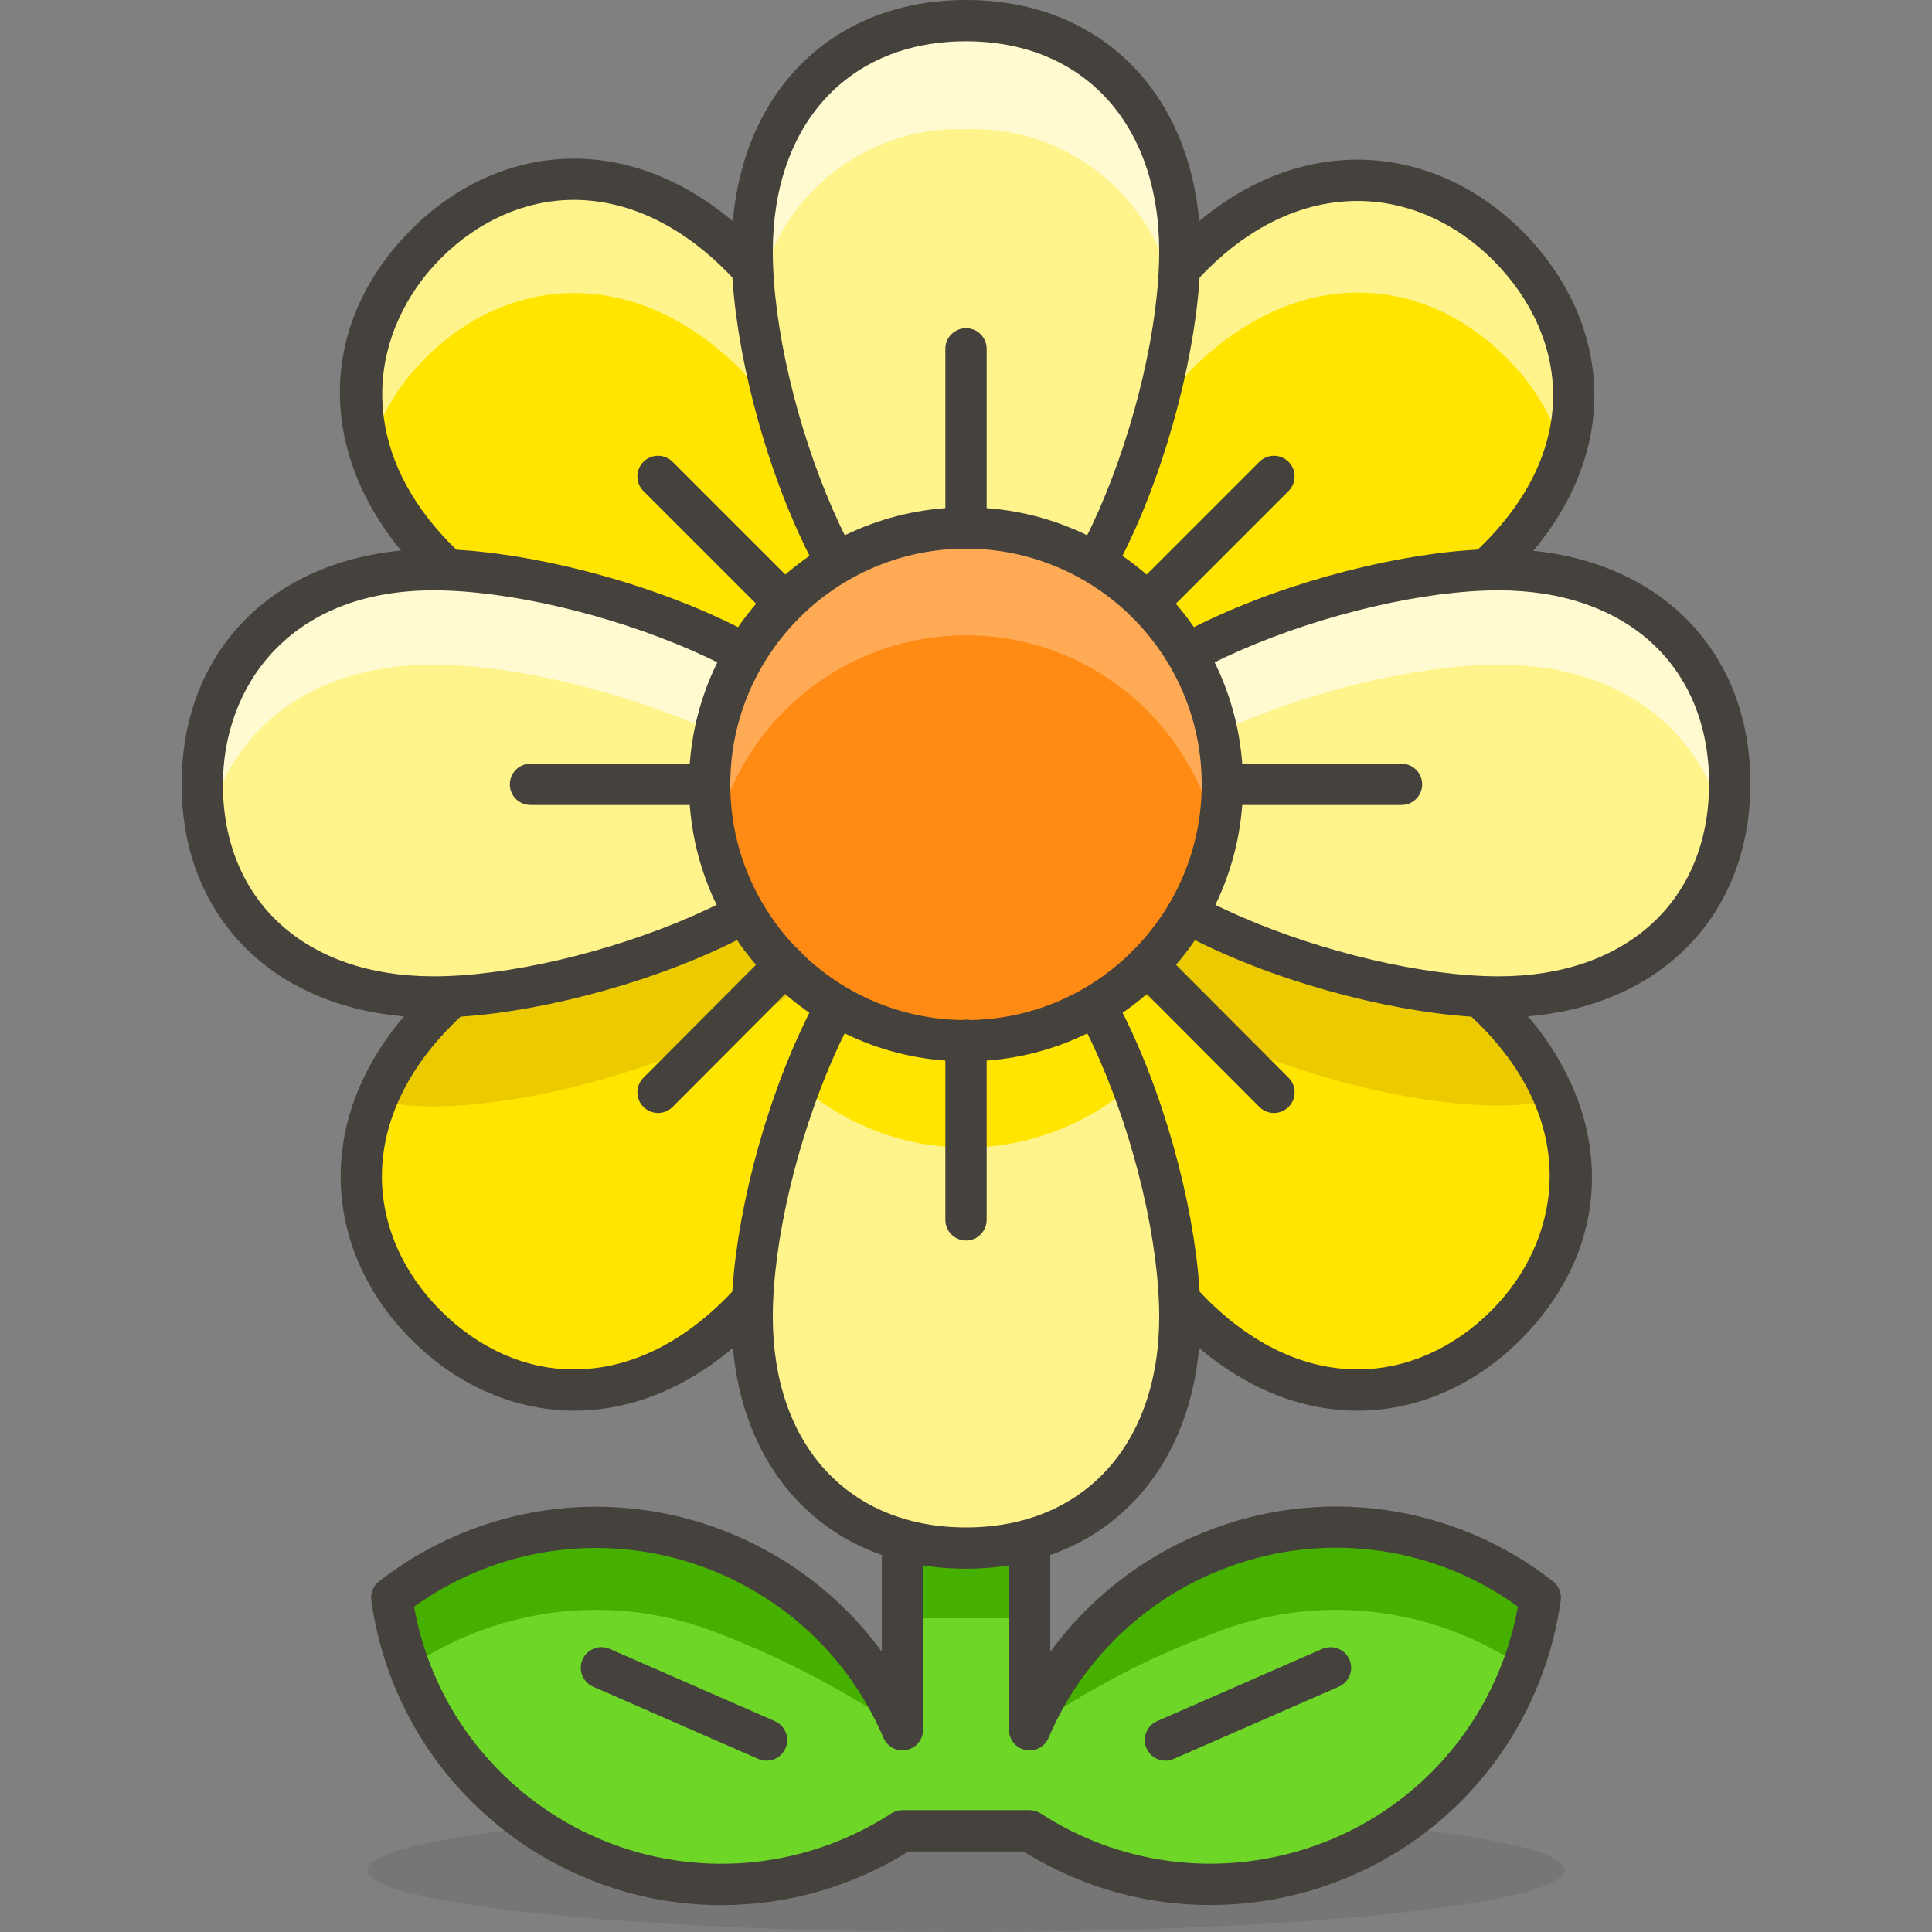 <?xml version="1.0" encoding="iso-8859-1"?>
<!-- Generator: Adobe Illustrator 21.0.0, SVG Export Plug-In . SVG Version: 6.00 Build 0)  -->
<svg xmlns="http://www.w3.org/2000/svg" xmlns:xlink="http://www.w3.org/1999/xlink" version="1.1" id="Capa_1" x="0px" y="0px" viewBox="0 0 46.8 46.8" style="enable-background:new 0 0 46.8 46.8;" xml:space="preserve" width="512" height="512">
<rect x="0" y="0" width="46.8" height="46.8" fill="#808080" stroke="none"/>
<g>
	<g id="_Group__432_">
		
			<ellipse id="_Ellipse__495_" style="opacity:0.15;fill:#45413C;enable-background:new    ;" cx="23.4" cy="45.3" rx="14.5" ry="1.5"/>
		<path id="_Path__508_" style="fill:#6DD627;" d="M29.33,37.59c-1.979,0.794-3.56,2.346-4.39,4.31v-7.86h-3.08v7.86    c-1.744-4.096-6.478-6.002-10.573-4.258c-0.642,0.273-1.246,0.629-1.797,1.058c0.614,4.409,4.686,7.485,9.094,6.872    c1.168-0.163,2.286-0.58,3.276-1.222h3.08c3.734,2.423,8.726,1.36,11.149-2.374c0.642-0.989,1.059-2.107,1.222-3.276    C35.044,36.92,31.996,36.496,29.33,37.59z"/>
		<g id="_Group_2_294_">
			<path id="_Path_2_500_" style="fill:#46B000;" d="M24.94,41.9c1.362-0.949,2.836-1.725,4.39-2.31     c2.495-1.015,5.333-0.715,7.56,0.8c0.201-0.546,0.342-1.113,0.42-1.69c-3.511-2.736-8.576-2.108-11.312,1.403     C25.569,40.654,25.213,41.258,24.94,41.9z"/>
			<rect id="_Path_3_497_" x="21.86" y="34.04" style="fill:#46B000;" width="3.08" height="5.16"/>
			<path id="_Path_4_493_" style="fill:#46B000;" d="M17.47,39.59c1.546,0.6,3.019,1.375,4.39,2.31l0,0     c-1.744-4.096-6.478-6.002-10.573-4.258c-0.642,0.273-1.246,0.629-1.797,1.058c0.078,0.577,0.219,1.144,0.42,1.69     C12.137,38.875,14.975,38.575,17.47,39.59z"/>
		</g>
		<path style="fill:#45413C;" d="M17.467,46.149c-4.201,0-7.876-3.104-8.472-7.38c-0.025-0.177,0.047-0.354,0.188-0.464    c0.584-0.455,1.226-0.833,1.909-1.124c3.731-1.586,7.975-0.314,10.269,2.83V34.04c0-0.276,0.224-0.5,0.5-0.5h3.08    c0.276,0,0.5,0.224,0.5,0.5v5.973c0.935-1.278,2.221-2.292,3.701-2.886c2.831-1.159,6.076-0.706,8.478,1.18    c0.141,0.11,0.211,0.286,0.187,0.463c-0.172,1.232-0.62,2.435-1.297,3.479c-2.542,3.917-7.768,5.066-11.714,2.602h-2.789    c-1.014,0.633-2.169,1.053-3.352,1.217C18.255,46.122,17.858,46.149,17.467,46.149z M10.031,38.92    c0.709,3.975,4.452,6.712,8.485,6.156c1.088-0.151,2.15-0.547,3.072-1.146c0.081-0.053,0.176-0.081,0.272-0.081h3.08    c0.097,0,0.191,0.028,0.272,0.08c3.494,2.27,8.188,1.272,10.456-2.227c0.546-0.84,0.923-1.798,1.101-2.785    c-2.094-1.519-4.847-1.853-7.25-0.865c-0.001,0-0.002,0.001-0.003,0.001c-1.843,0.739-3.343,2.212-4.115,4.041    c-0.093,0.219-0.321,0.345-0.561,0.296c-0.232-0.048-0.4-0.252-0.4-0.49v-7.36h-2.08v7.36c0,0.237-0.167,0.442-0.4,0.49    c-0.235,0.048-0.467-0.077-0.56-0.294c-1.633-3.836-6.08-5.629-9.917-3.995C10.969,38.32,10.482,38.595,10.031,38.92z     M29.33,37.59h0.01H29.33z"/>
		<path id="_Path_6_449_" style="fill:#FFE500;" d="M17.94,6.21c2.55,2.55,5.64,8.92,3.62,11s-8.39-1.07-10.95-3.63    S8.3,7.94,10.32,5.91S15.4,3.66,17.94,6.21z"/>
		<path id="_Path_7_428_" style="fill:#FFE500;" d="M36.19,24.46c-2.56-2.55-8.93-5.66-10.95-3.66s1.07,8.43,3.62,11    s5.6,2.32,7.62,0.3S38.74,27.01,36.19,24.46z"/>
		<path id="_Path_8_405_" style="fill:#EBCB00;" d="M37.68,26.65c-0.343-0.824-0.85-1.569-1.49-2.19c-2.15-2.15-7-4.67-9.69-4.22    c-0.31,0.387-0.486,0.864-0.5,1.36c0,2.86,6.69,5.18,10.3,5.18C36.763,26.779,37.225,26.736,37.68,26.65z"/>
		<path id="_Path_9_379_" style="fill:#FFE500;" d="M10.61,24.46c2.56-2.55,8.93-5.65,11-3.62s-1.12,8.39-3.67,10.96    s-5.6,2.32-7.62,0.3S8.06,27.01,10.61,24.46z"/>
		<path id="_Path_10_353_" style="fill:#EBCB00;" d="M10.5,26.8c3.61,0,10.3-2.32,10.3-5.18c-0.014-0.496-0.19-0.973-0.5-1.36    c-2.69-0.45-7.54,2.07-9.69,4.22c-0.64,0.621-1.147,1.366-1.49,2.19C9.575,26.756,10.037,26.799,10.5,26.8z"/>
		<path style="fill:#45413C;" d="M32.89,34.171c-0.004,0-0.007,0-0.011,0c-1.555-0.003-3.067-0.701-4.374-2.019    c-2.1-2.116-4.431-6.513-4.417-9.439c0.004-0.984,0.273-1.748,0.8-2.269c2.353-2.326,8.968,0.984,11.654,3.661    c0.001,0.001,0.001,0.001,0.001,0.001c2.583,2.583,2.699,5.938,0.29,8.347C35.725,33.562,34.325,34.171,32.89,34.171z     M27.146,20.657c-0.662,0-1.204,0.152-1.555,0.499c-0.331,0.328-0.5,0.853-0.503,1.563c-0.012,2.563,2.209,6.798,4.126,8.729    c1.116,1.125,2.385,1.722,3.667,1.724c0.003,0,0.006,0,0.009,0c1.168,0,2.317-0.506,3.236-1.425    c1.653-1.653,2.205-4.438-0.289-6.932l0,0C33.821,22.806,29.636,20.657,27.146,20.657z"/>
		<path style="fill:#45413C;" d="M13.91,34.171c-1.436,0-2.835-0.609-3.943-1.718c-1.113-1.112-1.722-2.524-1.715-3.977    c0.007-1.555,0.701-3.065,2.005-4.37l0-0.001c2.684-2.672,9.315-5.963,11.703-3.623c0.535,0.524,0.809,1.284,0.815,2.259    c0.02,2.866-2.346,7.259-4.48,9.411c-1.308,1.317-2.82,2.016-4.375,2.019C13.916,34.171,13.913,34.171,13.91,34.171z     M10.963,24.814c-1.114,1.113-1.706,2.382-1.712,3.667c-0.005,1.183,0.5,2.342,1.422,3.265c0.921,0.921,2.076,1.437,3.244,1.425    c1.283-0.002,2.551-0.598,3.667-1.724c1.992-2.007,4.208-6.154,4.19-8.699c-0.005-0.699-0.178-1.221-0.516-1.552    C19.561,19.531,13.511,22.276,10.963,24.814L10.963,24.814z"/>
		<path id="_Path_13_294_" style="fill:#FFE500;" d="M28.86,6.21c-2.55,2.55-5.64,8.92-3.62,11s8.39-1.07,11-3.63    s2.31-5.59,0.29-7.62S31.4,3.66,28.86,6.21z"/>
		<path id="_Path_14_273_" style="fill:#FFF48C;" d="M10.32,8.66c2-2,5.06-2.26,7.62,0.29c1.949,2.12,3.35,4.684,4.08,7.47    c0.94-2.54-1.79-7.92-4.08-10.21c-2.56-2.55-5.6-2.32-7.62-0.3c-1.365,1.274-1.892,3.21-1.36,5    C9.214,10.056,9.682,9.282,10.32,8.66z"/>
		<path id="_Path_15_256_" style="fill:#FFF48C;" d="M28.86,8.95c2.56-2.55,5.6-2.32,7.62-0.29c0.633,0.614,1.101,1.377,1.36,2.22    c0.532-1.79,0.005-3.726-1.36-5c-2-2-5.06-2.25-7.62,0.3c-2.29,2.29-5,7.67-4.08,10.21C25.515,13.615,26.915,11.061,28.86,8.95z"/>
		<path style="fill:#45413C;" d="M19.601,18.386c-2.885,0-7.231-2.339-9.344-4.453C7.67,11.348,7.553,7.981,9.965,5.558    c1.1-1.105,2.497-1.715,3.933-1.715c0,0,0.001,0,0.001,0c1.562,0,3.081,0.697,4.394,2.015c2.671,2.671,5.962,9.293,3.625,11.701    c-0.526,0.542-1.293,0.821-2.28,0.828C19.627,18.386,19.613,18.386,19.601,18.386z M13.9,4.842c0,0-0.001,0-0.001,0    c-1.168,0-2.313,0.505-3.224,1.42c-1.657,1.666-2.21,4.464,0.289,6.964c1.971,1.97,6.072,4.159,8.636,4.16    c0.011,0,0.021,0,0.033,0c0.708-0.005,1.237-0.181,1.569-0.524c1.666-1.715-1.078-7.762-3.615-10.298c0,0,0,0,0,0    C16.464,5.438,15.19,4.842,13.9,4.842z"/>
		<path style="fill:#45413C;" d="M27.199,18.386c-0.021,0-0.041,0-0.063,0c-0.975-0.012-1.733-0.29-2.255-0.828    c-2.338-2.407,0.953-9.03,3.624-11.701l0,0c1.297-1.301,2.81-1.989,4.376-1.989h0.001c1.465,0,2.886,0.618,4.002,1.74    c1.129,1.134,1.746,2.555,1.737,3.999c-0.01,1.539-0.712,3.037-2.031,4.331C34.433,16.053,30.064,18.386,27.199,18.386z     M32.881,4.868c-1.295,0-2.563,0.586-3.667,1.695l-0.001,0c-2.537,2.537-5.28,8.583-3.615,10.298    c0.33,0.339,0.852,0.516,1.551,0.524c0.017,0,0.035,0,0.053,0c2.548,0,6.673-2.187,8.688-4.163    c1.126-1.104,1.725-2.356,1.732-3.623c0.007-1.176-0.507-2.344-1.446-3.288C35.249,5.381,34.08,4.868,32.881,4.868L32.881,4.868z     M28.86,6.21h0.01H28.86z"/>
		<path id="_Path_18_187_" style="fill:#FFF48C;" d="M28.58,6.09c0,3.61-2.32,10.3-5.18,10.3s-5.18-6.69-5.18-10.3    S20.54,0.5,23.4,0.5S28.58,2.48,28.58,6.09z"/>
		<path id="_Path_19_170_" style="fill:#FFFACF;" d="M23.4,3.13c2.573-0.09,4.784,1.812,5.08,4.37c0.061-0.468,0.094-0.938,0.1-1.41    c0-3.61-2.32-5.59-5.18-5.59s-5.18,2-5.18,5.59c0.006,0.472,0.039,0.942,0.1,1.41C18.616,4.942,20.827,3.04,23.4,3.13z"/>
		<path style="fill:#45413C;" d="M23.4,16.89c-3.281,0-5.68-7.103-5.68-10.8C17.72,2.447,20.003,0,23.4,0s5.68,2.447,5.68,6.09    C29.08,9.787,26.681,16.89,23.4,16.89z M23.4,1c-2.843,0-4.68,1.998-4.68,5.09c0,3.599,2.313,9.8,4.68,9.8    c2.367,0,4.68-6.201,4.68-9.8C28.08,2.998,26.243,1,23.4,1z"/>
		<path id="_Path_21_134_" style="fill:#FFF48C;" d="M28.58,31.9c0-3.61-2.32-10.3-5.18-10.3s-5.18,6.69-5.18,10.3    s2.32,5.6,5.18,5.6S28.58,35.51,28.58,31.9z"/>
		<path id="_Path_22_124_" style="fill:#FFE500;" d="M23.4,27.8c1.468-0.004,2.887-0.532,4-1.49c-1-2.54-2.4-4.71-4-4.71    s-3.08,2.2-4,4.71C20.513,27.268,21.932,27.796,23.4,27.8z"/>
		<path style="fill:#45413C;" d="M23.4,38c-3.397,0-5.68-2.451-5.68-6.1c0-3.697,2.399-10.8,5.68-10.8s5.68,7.103,5.68,10.8    C29.08,35.549,26.797,38,23.4,38z M23.4,22.1c-2.368,0-4.68,6.201-4.68,9.8c0,3.098,1.837,5.1,4.68,5.1    c2.843,0,4.68-2.002,4.68-5.1C28.08,28.301,25.767,22.1,23.4,22.1z"/>
		<path id="_Path_24_100_" style="fill:#FFF48C;" d="M10.5,13.8c3.61,0,10.3,2.32,10.3,5.18s-6.69,5.17-10.3,5.17S4.9,21.86,4.9,19    S6.89,13.8,10.5,13.8z"/>
		<path id="_Path_25_95_" style="fill:#FFF48C;" d="M36.3,13.8c-3.61,0-10.3,2.32-10.3,5.18s6.69,5.17,10.3,5.17s5.6-2.31,5.6-5.17    S39.91,13.8,36.3,13.8z"/>
		<path id="_Path_26_84_" style="fill:#FFFACF;" d="M10.5,16.1c3.11,0,8.52,1.73,10,4c0.218-0.341,0.339-0.735,0.35-1.14    c0-2.86-6.69-5.18-10.3-5.18S4.9,16.14,4.9,19c0.001,0.383,0.038,0.764,0.11,1.14C5.48,17.8,7.4,16.1,10.5,16.1z"/>
		<path id="_Path_27_70_" style="fill:#FFFACF;" d="M36.3,16.1c3.12,0,5,1.73,5.49,4c0.072-0.376,0.109-0.757,0.11-1.14    c0-2.86-2-5.18-5.6-5.18S26,16.14,26,19c0.026,0.41,0.164,0.804,0.4,1.14C27.78,17.8,33.19,16.1,36.3,16.1z"/>
		<path style="fill:#45413C;" d="M10.5,24.65c-3.648,0-6.1-2.271-6.1-5.65c0-3.41,2.452-5.7,6.1-5.7c3.697,0,10.8,2.399,10.8,5.68    C21.3,22.256,14.197,24.65,10.5,24.65z M10.5,14.3c-3.523,0-5.1,2.361-5.1,4.7c0,2.825,2.002,4.65,5.1,4.65    c3.599,0,9.8-2.308,9.8-4.67C20.3,16.612,14.099,14.3,10.5,14.3z"/>
		<path style="fill:#45413C;" d="M36.3,24.65c-3.697,0-10.801-2.395-10.801-5.67c0-3.281,7.104-5.68,10.801-5.68    c3.648,0,6.1,2.283,6.1,5.68C42.4,22.372,39.949,24.65,36.3,24.65z M36.3,14.3c-3.6,0-9.801,2.313-9.801,4.68    c0,2.362,6.201,4.67,9.801,4.67c3.098,0,5.1-1.833,5.1-4.67C41.4,16.137,39.398,14.3,36.3,14.3z"/>
		<circle id="_Path_30_43_" style="fill:#FF8A14;" cx="23.4" cy="19" r="6.21"/>
		<path id="_Path_31_40_" style="fill:#FFAA54;" d="M23.4,15.39c2.928,0.001,5.457,2.047,6.07,4.91    c0.724-3.352-1.406-6.657-4.759-7.381c-3.352-0.724-6.657,1.406-7.381,4.759c-0.187,0.864-0.187,1.758,0,2.622    C17.943,17.437,20.472,15.391,23.4,15.39z"/>
		<path style="fill:#45413C;" d="M23.4,25.71c-3.7,0-6.71-3.01-6.71-6.71s3.01-6.71,6.71-6.71c3.7,0,6.71,3.01,6.71,6.71    S27.1,25.71,23.4,25.71z M23.4,13.29c-3.148,0-5.71,2.562-5.71,5.71s2.562,5.71,5.71,5.71s5.71-2.562,5.71-5.71    S26.548,13.29,23.4,13.29z"/>
		<path style="fill:#45413C;" d="M28.23,42.65c-0.192,0-0.376-0.112-0.458-0.3c-0.11-0.253,0.005-0.548,0.258-0.658l4-1.75    c0.254-0.107,0.548,0.005,0.658,0.258s-0.005,0.548-0.258,0.658l-4,1.75C28.365,42.637,28.297,42.65,28.23,42.65z"/>
		<path style="fill:#45413C;" d="M18.569,42.65c-0.067,0-0.135-0.014-0.2-0.042l-4-1.75c-0.253-0.11-0.369-0.405-0.258-0.658    c0.11-0.253,0.406-0.369,0.658-0.258l4,1.75c0.253,0.11,0.369,0.405,0.258,0.658C18.946,42.538,18.762,42.65,18.569,42.65z"/>
		<path style="fill:#45413C;" d="M23.4,13.29c-0.276,0-0.5-0.224-0.5-0.5V8.45c0-0.276,0.224-0.5,0.5-0.5s0.5,0.224,0.5,0.5v4.34    C23.9,13.066,23.676,13.29,23.4,13.29z"/>
		<path style="fill:#45413C;" d="M23.4,30.05c-0.276,0-0.5-0.224-0.5-0.5V25.2c0-0.276,0.224-0.5,0.5-0.5s0.5,0.224,0.5,0.5v4.35    C23.9,29.826,23.676,30.05,23.4,30.05z"/>
		<path style="fill:#45413C;" d="M19.01,15.11c-0.128,0-0.256-0.049-0.354-0.146l-3.07-3.07c-0.195-0.195-0.195-0.512,0-0.707    s0.512-0.195,0.707,0l3.07,3.07c0.195,0.195,0.195,0.512,0,0.707C19.266,15.061,19.138,15.11,19.01,15.11z"/>
		<path style="fill:#45413C;" d="M30.86,26.96c-0.128,0-0.257-0.049-0.354-0.147l-3.07-3.08c-0.194-0.195-0.194-0.512,0.002-0.707    c0.193-0.193,0.512-0.195,0.707,0.002l3.07,3.08c0.194,0.195,0.194,0.512-0.002,0.707C31.116,26.911,30.988,26.96,30.86,26.96z"/>
		<path style="fill:#45413C;" d="M17.19,19.5h-4.34c-0.276,0-0.5-0.224-0.5-0.5s0.224-0.5,0.5-0.5h4.34c0.276,0,0.5,0.224,0.5,0.5    S17.466,19.5,17.19,19.5z"/>
		<path style="fill:#45413C;" d="M33.95,19.5h-4.34c-0.276,0-0.5-0.224-0.5-0.5s0.224-0.5,0.5-0.5h4.34c0.276,0,0.5,0.224,0.5,0.5    S34.226,19.5,33.95,19.5z"/>
		<path style="fill:#45413C;" d="M15.94,26.96c-0.128,0-0.255-0.049-0.353-0.146c-0.195-0.195-0.196-0.512-0.001-0.707l3.07-3.08    c0.195-0.197,0.512-0.195,0.707-0.002c0.195,0.195,0.196,0.512,0.001,0.707l-3.07,3.08C16.196,26.911,16.068,26.96,15.94,26.96z"/>
		<path style="fill:#45413C;" d="M27.79,15.11c-0.128,0-0.256-0.049-0.354-0.146c-0.195-0.195-0.195-0.512,0-0.707l3.07-3.07    c0.195-0.195,0.512-0.195,0.707,0s0.195,0.512,0,0.707l-3.07,3.07C28.046,15.061,27.918,15.11,27.79,15.11z"/>
	</g>
</g>















</svg>
